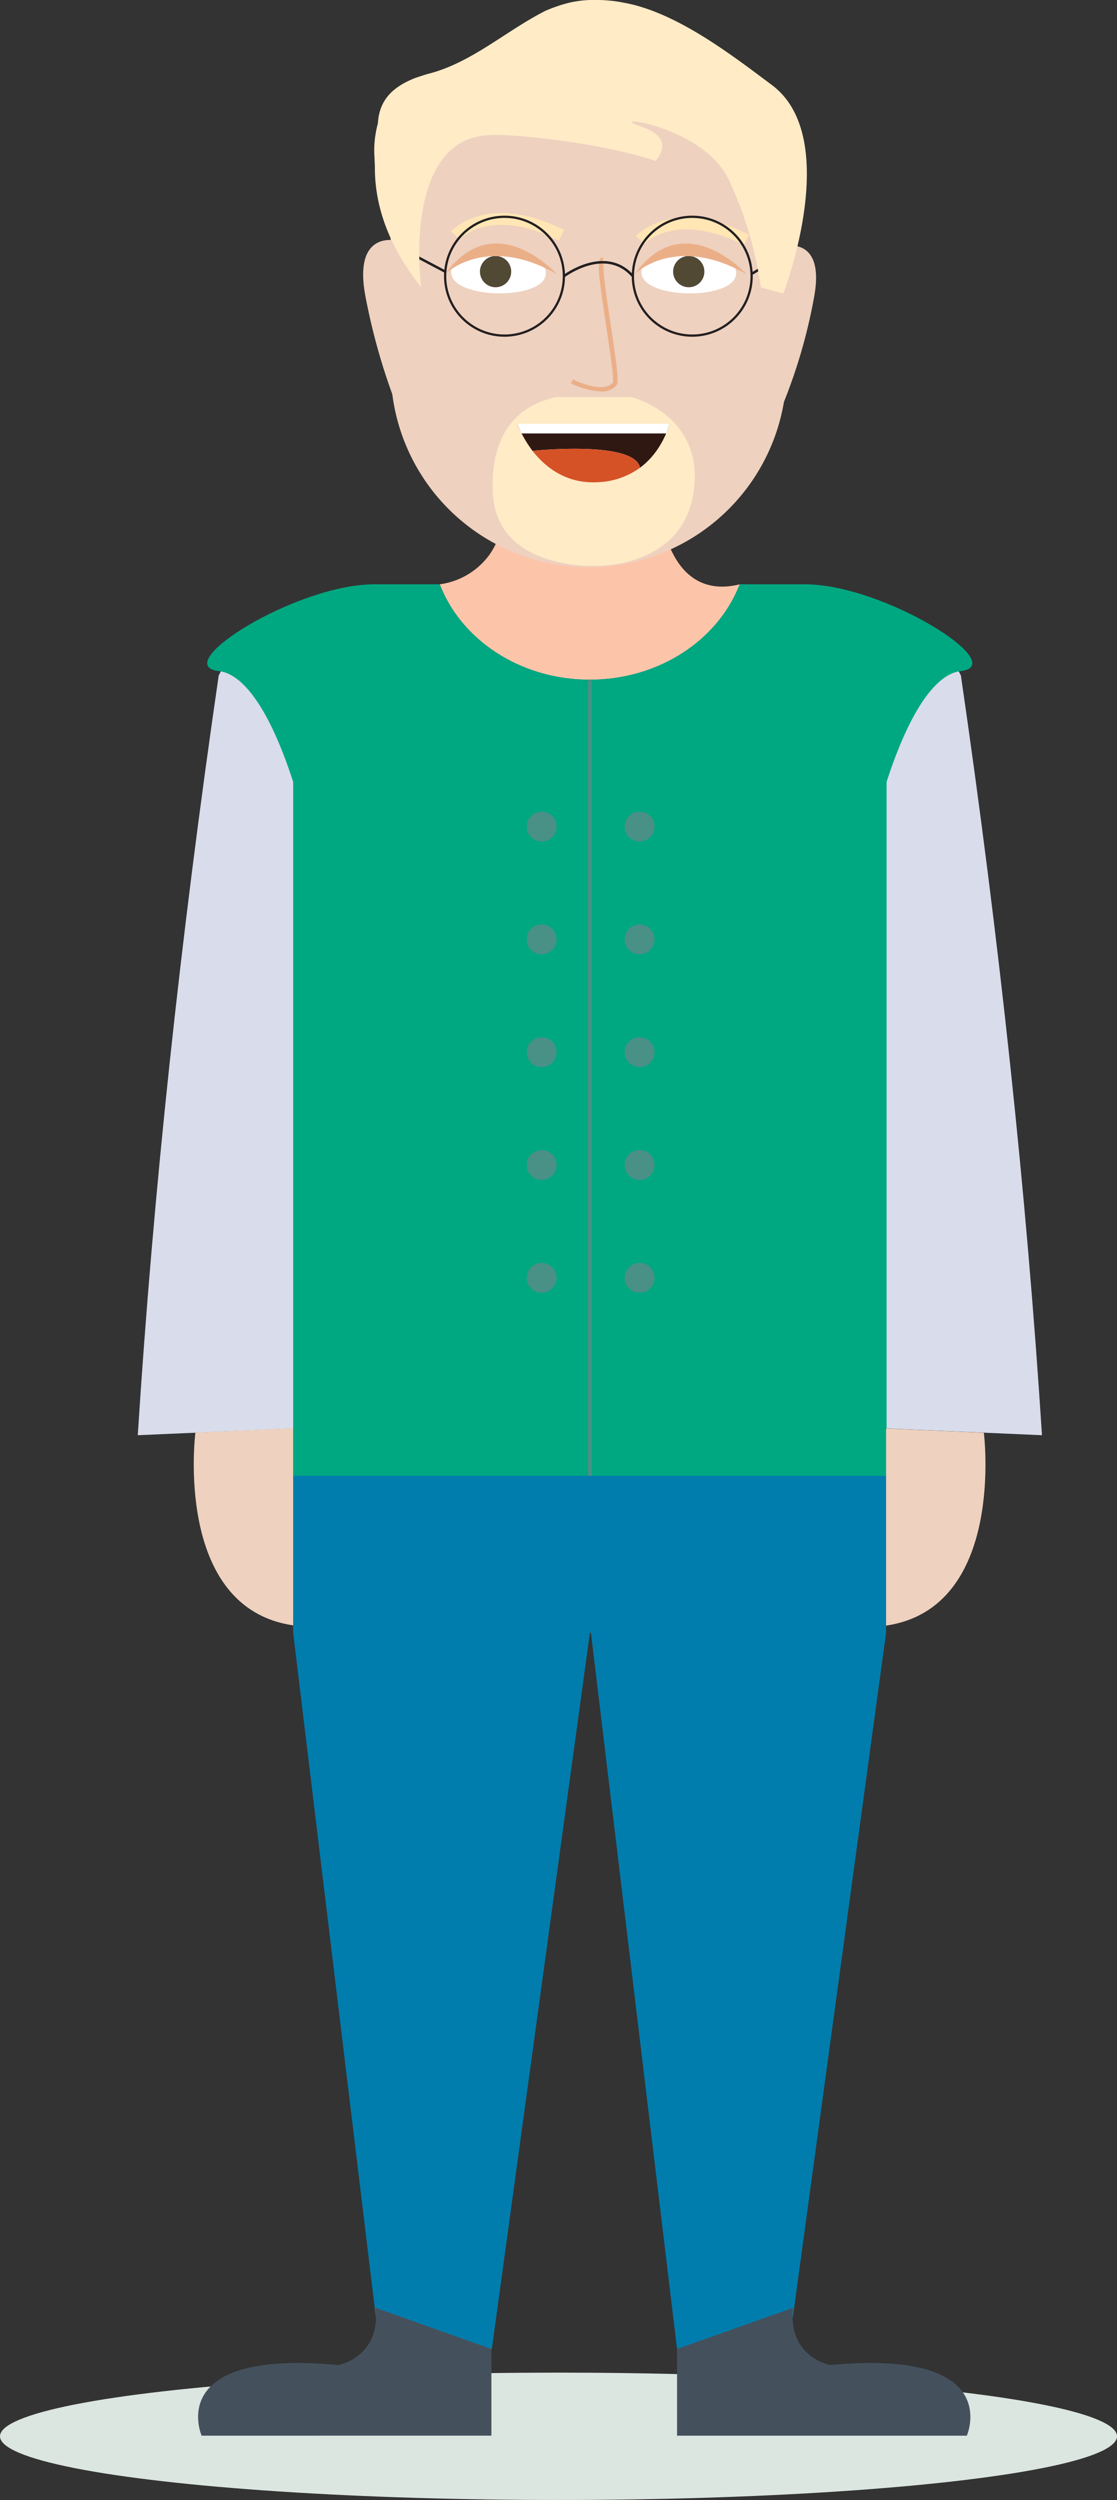 <svg xmlns="http://www.w3.org/2000/svg" viewBox="0 0 277.84 621.47"><rect x="0" y="0" width="277.84" height="621.47" fill="#333333" stroke="none"/><defs><style>.cls-1{fill:#fcc5aa;}.cls-2{fill:#dce6e0;}.cls-3{fill:#d9dceb;}.cls-4{fill:#00a881;}.cls-14,.cls-15,.cls-5{fill:none;stroke-miterlimit:10;}.cls-5{stroke:#499086;stroke-width:0.95px;}.cls-6{fill:#017dad;}.cls-7{fill:#eed1bf;}.cls-8{fill:#44515d;}.cls-9{fill:#499086;}.cls-10{fill:#fff;}.cls-11{fill:#524935;}.cls-12{fill:#ebaf88;}.cls-13{fill:#ffe6b4;}.cls-14,.cls-15{stroke:#231f20;}.cls-14{stroke-width:0.62px;}.cls-15{stroke-width:0.56px;}.cls-16{fill:#ffebc6;}.cls-17{fill:#301812;}.cls-18{fill:#d55227;}</style></defs><g id="Layer_2" data-name="Layer 2"><g id="Layer_1-2" data-name="Layer 1"><path id="Vrat" class="cls-1" d="M184,145.25l-.21.53c-5.49,13.54-20,23.2-37.1,23.2-17.29,0-32-9.91-37.3-23.71h-.15a18.31,18.31,0,0,0,12.53-7.4,18,18,0,0,0,2-3.72,25.58,25.58,0,0,0,1.79-8.83H164a36.91,36.91,0,0,0,1.89,8.82c1.18,3.37,3.09,7,6.14,9.24C174.87,145.54,178.86,146.55,184,145.25Z"/><ellipse class="cls-2" cx="138.92" cy="605.64" rx="138.92" ry="15.83"/><path class="cls-3" d="M259.18,356.78l-48.77-2.13v-157s11.28-65,28.6-29.73Q253.41,266.66,259.18,356.78Z"/><path class="cls-3" d="M34.27,356.78,83,354.65v-157s-11.28-65-28.6-29.73Q40,266.66,34.27,356.78Z"/><path id="Pulover" class="cls-4" d="M238.89,166.84l-.41.06c-5.35.94-11.87,8.69-17.95,27.46V367.21H72.92V194.36c-6.09-18.77-12.6-26.52-18-27.46l-.41-.06c-12.85-1.45,19-21.59,38.64-21.59h16.22c5.33,13.8,20,23.71,37.3,23.71,17.08,0,31.61-9.66,37.1-23.2.08-.17.14-.34.21-.51h16.22C219.9,145.25,251.74,165.39,238.89,166.84Z"/><line id="Zadrga" class="cls-5" x1="146.73" y1="367.24" x2="146.73" y2="168.98"/><polygon id="Hlace" class="cls-6" points="220.4 366.86 220.4 405.9 197.23 575.92 168.41 583.93 146.99 405.9 146.73 405.9 122.34 583.93 122.23 583.93 93.48 575.94 72.92 405.9 72.92 366.86 220.4 366.86"/><path id="Koza" class="cls-7" d="M48.6,356.12s-5.53,43.55,24.32,47.93v-49Z"/><path id="Koza-2" data-name="Koza" class="cls-7" d="M244.72,356.17s5.53,43.56-24.32,47.94v-49Z"/><path class="cls-8" d="M240.49,605.48H168.41V583.93l28.82-10.22s0,0,0,.08c-1.25,12.27,9.29,14.13,9.29,14.13C250,583.88,240.49,605.48,240.49,605.48Z"/><path class="cls-8" d="M122.23,583.93v21.55H50.15s-9.51-21.6,34-17.56c0,0,10.59-1.87,9.27-14.21l.08,0Z"/><circle id="Gumb" class="cls-9" cx="159.1" cy="205.48" r="3.72"/><circle id="Gumb-2" data-name="Gumb" class="cls-9" cx="134.74" cy="205.48" r="3.72"/><circle id="Gumb-3" data-name="Gumb" class="cls-9" cx="159.1" cy="233.52" r="3.72"/><circle id="Gumb-4" data-name="Gumb" class="cls-9" cx="134.74" cy="233.52" r="3.72"/><circle id="Gumb-5" data-name="Gumb" class="cls-9" cx="159.1" cy="261.56" r="3.72"/><circle id="Gumb-6" data-name="Gumb" class="cls-9" cx="134.74" cy="261.56" r="3.72"/><circle id="Gumb-7" data-name="Gumb" class="cls-9" cx="159.1" cy="289.61" r="3.72"/><circle id="Gumb-8" data-name="Gumb" class="cls-9" cx="134.74" cy="289.61" r="3.72"/><circle id="Gumb-9" data-name="Gumb" class="cls-9" cx="159.1" cy="317.65" r="3.72"/><circle id="Gumb-10" data-name="Gumb" class="cls-9" cx="134.74" cy="317.65" r="3.72"/><path id="Koza-3" data-name="Koza" class="cls-7" d="M202.41,74.32A133.55,133.55,0,0,1,195,99.89,49.25,49.25,0,0,1,97.58,98a155.45,155.45,0,0,1-6.64-24.12c-2.46-12.67,3.11-14.27,6.23-14.23V56.69A44.43,44.43,0,0,1,141.6,12.26h9.66a44.43,44.43,0,0,1,44.43,44.43v4.42C198.18,60.81,205,61.12,202.41,74.32Z"/><path class="cls-10" d="M135.77,67.94c.09-7.58-23.45-7.86-23.54-.29C112.15,74.5,135.69,74.78,135.77,67.94Z"/><path class="cls-10" d="M183.09,67.94c.09-7.58-23.45-7.86-23.54-.29C159.46,74.5,183,74.78,183.09,67.94Z"/><circle class="cls-11" cx="123.27" cy="67.52" r="3.89"/><circle class="cls-11" cx="171.32" cy="67.52" r="3.89"/><path id="Oci" class="cls-12" d="M110.77,68.1s10-10,27.69,0C138.46,68.1,123.08,51.08,110.77,68.1Z"/><path id="Oci-2" data-name="Oci" class="cls-12" d="M157.9,68.1s10-10,27.7,0C185.6,68.1,170.21,51.08,157.9,68.1Z"/><path class="cls-7" d="M149.92,64.61l-.4,1.56C149.5,65.1,149.62,64.52,149.92,64.61Z"/><path id="Nos" class="cls-12" d="M149.45,97.32a19.53,19.53,0,0,1-7.44-2l.52-1c2.11,1.07,8,3.28,9.92.75.32-.84-.77-8-1.64-13.82-1.86-12.28-2.3-16.23-1.44-17a.75.75,0,0,1,.72-.14l-.35,1.1a.39.39,0,0,0,.44-.15c-.5,1,.81,9.67,1.77,16,1.61,10.7,2,13.93,1.42,14.69A4.65,4.65,0,0,1,149.45,97.32Z"/><g id="Obrve"><path class="cls-13" d="M139,59.81c-16.77-8.46-24.37-.64-24.69-.31l-2.12-2c.36-.4,9.27-9.82,28.11-.31Z"/></g><g id="Obrve-2" data-name="Obrve"><g id="Obrve-3" data-name="Obrve"><path id="Obrve-4" data-name="Obrve" class="cls-13" d="M185,60.92c-16.9-8.53-24.61-.4-24.68-.32l-2.14-1.94c.37-.41,9.28-9.83,28.12-.32Z"/></g></g><g id="Ocala"><path class="cls-14" d="M140.26,68.66s10.32-7.8,17.16,0"/><line class="cls-14" x1="99.97" y1="61.84" x2="110.72" y2="67.52"/><line class="cls-14" x1="197.71" y1="61.62" x2="186.96" y2="68.09"/><circle class="cls-15" cx="125.49" cy="68.66" r="14.77"/><circle class="cls-15" cx="172.19" cy="68.66" r="14.77"/></g><path id="Lasje" class="cls-16" d="M104.77,71.42s-3.34-24.54,7.48-34.2A14.66,14.66,0,0,1,115.57,35a11,11,0,0,1,2.17-.77c4-1.14,8.66-.56,12.82-.3l3.12.32C153,36.33,163,40,163,40s5.78-5.55-3.75-8.63,15.48-.38,22,13.27a93.13,93.13,0,0,1,8,26.81l5.6,1.51s14.87-38.55-2.82-51.8c-9.7-7.27-21.71-16.44-33.59-19.74a35.19,35.19,0,0,0-3.57-.8,28.48,28.48,0,0,0-3.17-.46A30.72,30.72,0,0,0,148.48,0,27.08,27.08,0,0,0,142,.58a33,33,0,0,0-3.21.91c-1.05.35-2.07.75-3.08,1.18-9.91,5-18.56,13.09-29.46,15.75-1,.31-2.08.66-3.07,1C98.28,21.4,94.36,24.38,94,30.62a28.73,28.73,0,0,0-.61,2.9,24.85,24.85,0,0,0-.22,5.9c0,.73.08,1.46.08,2.22C93.22,49.88,95.78,60.1,104.77,71.42Z"/><path id="Brki" class="cls-16" d="M157,98.7s18.19,4.35,15.56,23.4-23.95,18.57-23.95,18.57-25.42,1.47-26.06-18.57,12.57-22.49,15.66-23.4Z"/><path class="cls-17" d="M166.55,105.36c-.09,0-1.53,6.58-7.35,10.91-1.38-6.87-26.65-4.2-26.74-4.19a31.51,31.51,0,0,1-3.85-6.72Z"/><path class="cls-18" d="M159.2,116.27h0a19.09,19.09,0,0,1-10.44,3.6c-7.93.47-13.15-3.77-16.3-7.79C132.55,112.07,157.82,109.4,159.2,116.27Z"/><polygon class="cls-17" points="132.46 112.08 132.46 112.08 132.46 112.08 132.46 112.08"/><polygon class="cls-10" points="128.61 105.36 129.69 107.75 165.74 107.75 166.55 105.36 128.61 105.36"/></g></g></svg>
